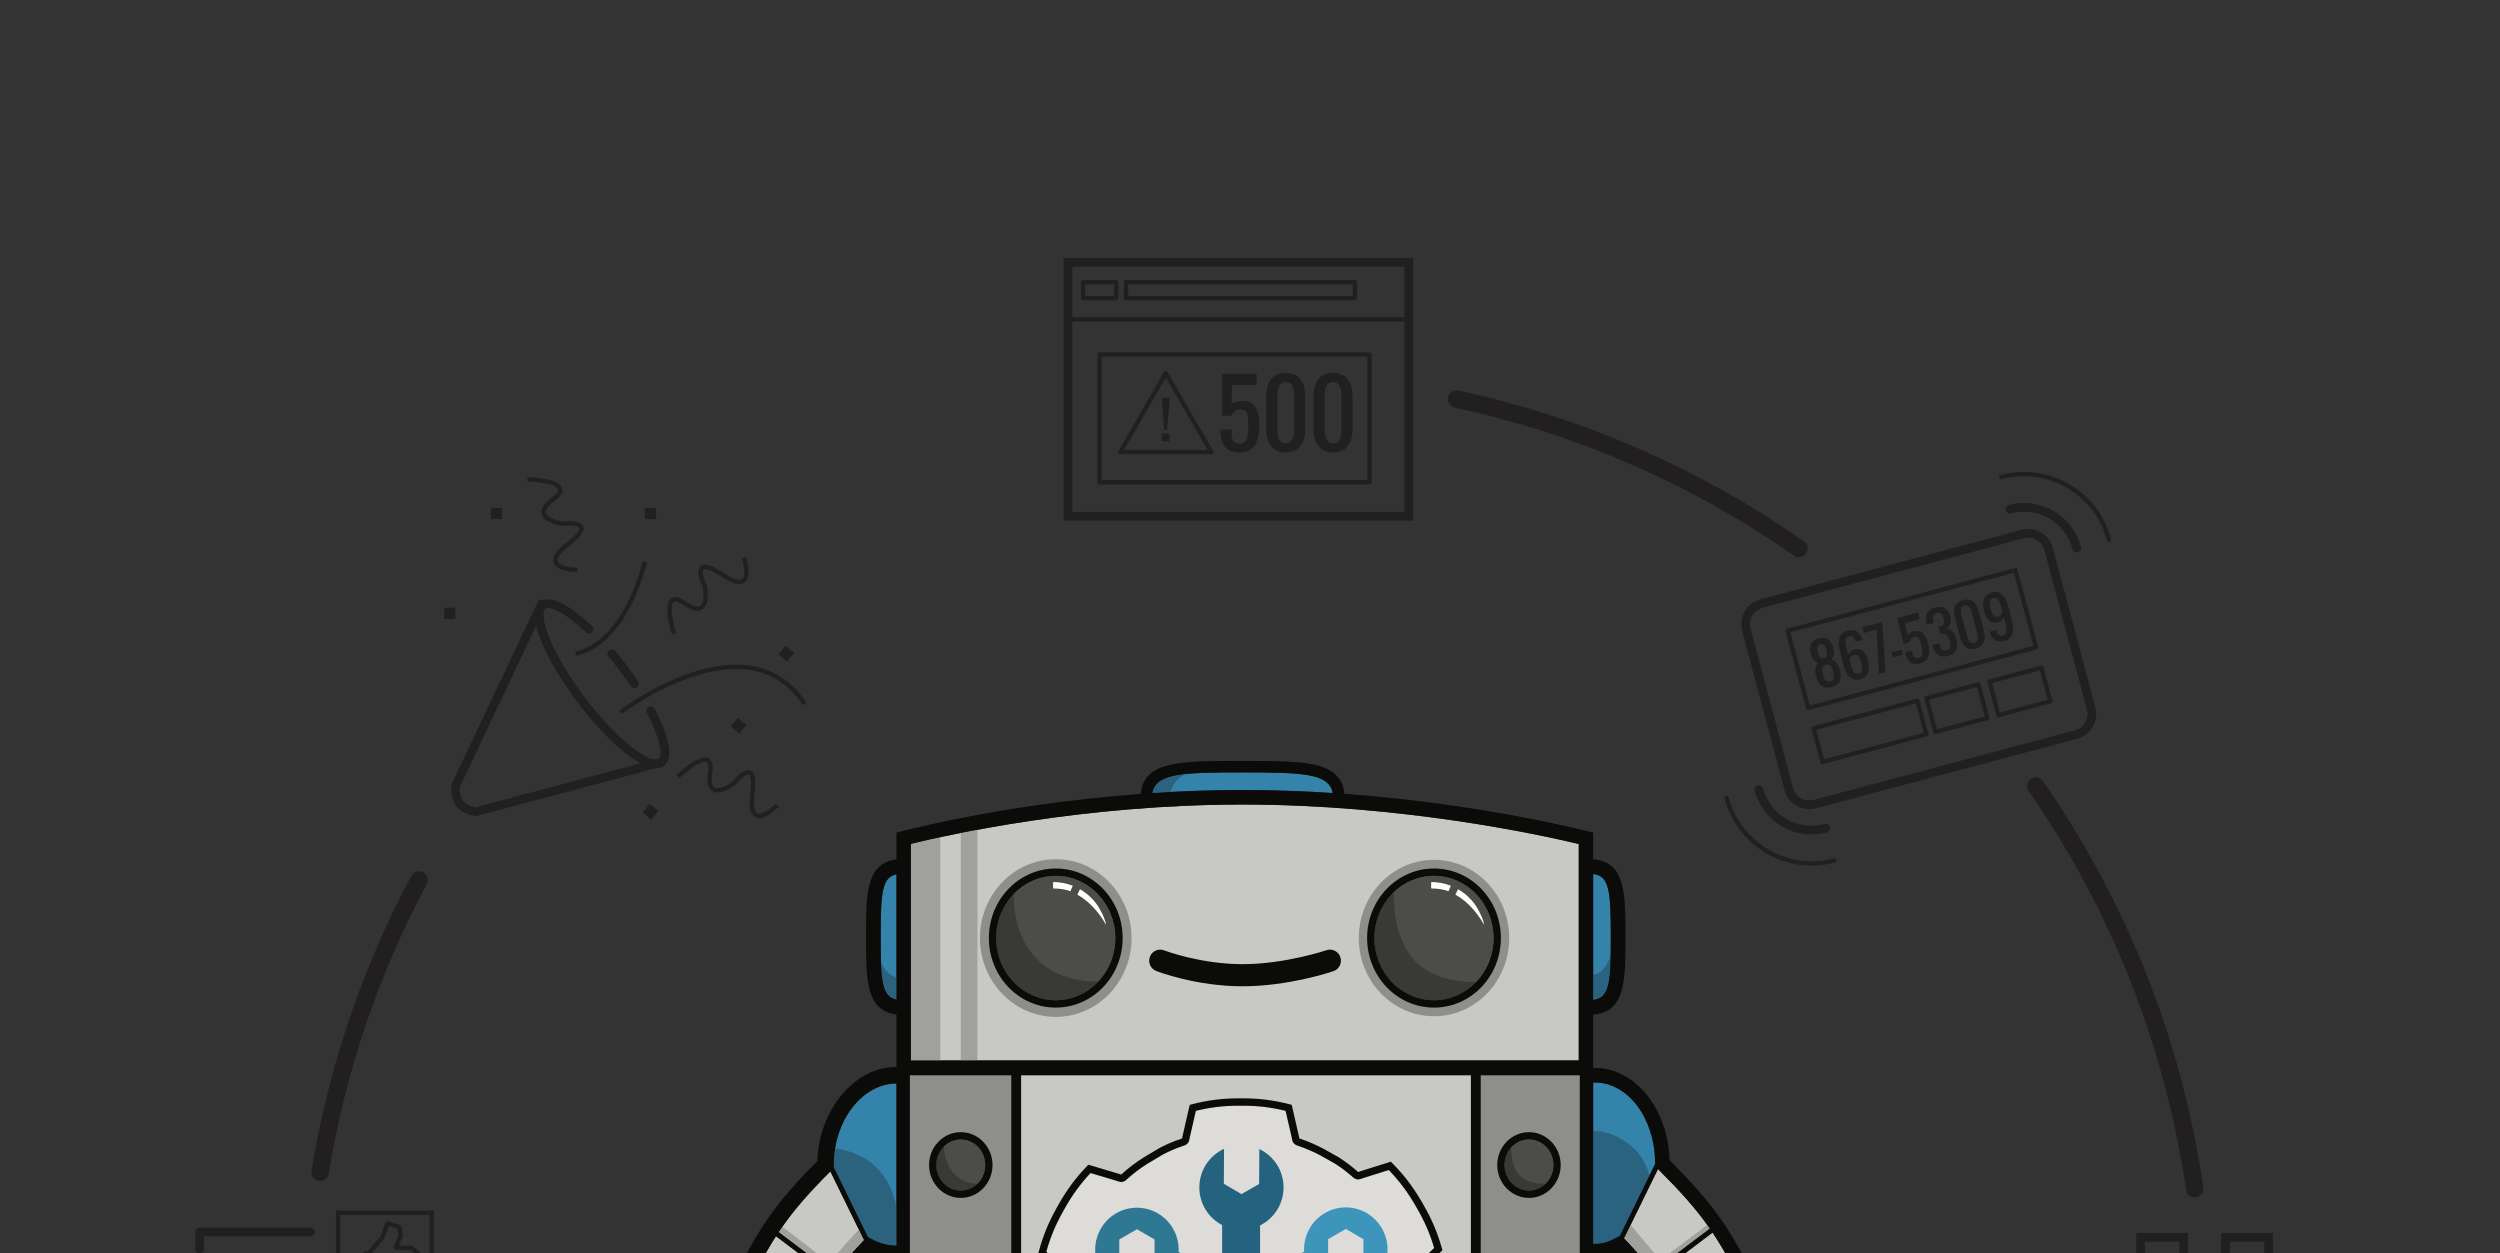 <?xml version="1.0" encoding="UTF-8" standalone="no"?>
<svg width="1145px" height="574px" viewBox="0 0 1145 574" version="1.1" xmlns="http://www.w3.org/2000/svg" xmlns:xlink="http://www.w3.org/1999/xlink">
    <rect x="0" y="0" width="1145" height="574" fill="#333333" stroke="none"/>
    <!-- Generator: Sketch 39.1 (31720) - http://www.bohemiancoding.com/sketch -->
    <title>monitoringup</title>
    <desc>Created with Sketch.</desc>
    <defs>
        <polygon id="path-1" points="0 969.65 971.832 969.65 971.832 0 0 0"></polygon>
    </defs>
    <g id="Page-1" stroke="none" stroke-width="1" fill="none" fill-rule="evenodd">
        <g id="monitoringup">
            <g id="Group" transform="translate(85.643, 117.172)">
                <g id="Page-1">
                    <path d="M846.769,242.874 C884.154,296.734 909.668,359.455 919.523,427.251" id="Stroke-7" stroke="#221F20" stroke-width="8" stroke-linecap="round"></path>
                    <path d="M581.481,65.61 C638.778,77.939 691.876,101.57 738.327,134.054" id="Stroke-9" stroke="#221F20" stroke-width="8" stroke-linecap="round"></path>
                    <path d="M60.977,419.697 C68.768,372.023 84.319,326.957 106.291,285.84" id="Stroke-11" stroke="#221F20" stroke-width="8" stroke-linecap="round"></path>
                    <path d="M865.204,219.238 L745.518,251.101 C740.329,252.483 735.006,249.397 733.625,244.21 L714.186,171.193 C712.804,166.006 715.89,160.683 721.077,159.301 L840.764,127.438 C845.951,126.056 851.276,129.142 852.656,134.329 L872.095,207.345 C873.476,212.533 870.39,217.856 865.204,219.238 L865.204,219.238 Z" id="Stroke-15" stroke="#221F20" stroke-width="4"></path>
                    <polygon id="Stroke-17" stroke="#221F20" stroke-width="2" stroke-linejoin="round" points="846.845 179.339 742.53 207.111 733.11 171.729 837.425 143.957"></polygon>
                    <polygon id="Stroke-19" stroke="#221F20" stroke-width="2" stroke-linejoin="round" points="796.643 219.136 749.101 231.794 745 216.387 792.542 203.729"></polygon>
                    <polygon id="Stroke-21" stroke="#221F20" stroke-width="2" stroke-linejoin="round" points="824.568 211.702 800.797 218.03 796.696 202.623 820.467 196.295"></polygon>
                    <polygon id="Stroke-23" stroke="#221F20" stroke-width="2" stroke-linejoin="round" points="853.416 204.022 829.645 210.35 825.544 194.943 849.315 188.615"></polygon>
                    <path d="M751.497,194.969 C751.826,195.031 752.195,195.013 752.601,194.903 C753.006,194.795 753.335,194.628 753.587,194.404 C753.841,194.182 754.02,193.939 754.123,193.676 C754.227,193.413 754.278,193.089 754.275,192.703 C754.273,192.319 754.239,191.955 754.174,191.616 C754.11,191.276 754.017,190.874 753.891,190.401 C753.752,189.881 753.596,189.426 753.422,189.034 C753.248,188.641 753.032,188.279 752.77,187.949 C752.508,187.62 752.191,187.395 751.821,187.276 C751.45,187.159 751.033,187.16 750.572,187.284 C750.109,187.407 749.743,187.614 749.477,187.899 C749.211,188.189 749.045,188.542 748.977,188.953 C748.908,189.368 748.896,189.788 748.941,190.213 C748.985,190.641 749.078,191.117 749.219,191.644 C749.342,192.117 749.465,192.517 749.584,192.846 C749.701,193.175 749.854,193.508 750.045,193.843 C750.234,194.181 750.441,194.434 750.665,194.61 C750.889,194.783 751.168,194.906 751.497,194.969 M749.778,184.303 C750.183,184.195 750.498,184.011 750.721,183.753 C750.943,183.493 751.072,183.169 751.107,182.782 C751.143,182.393 751.135,182.016 751.085,181.645 C751.033,181.278 750.944,180.851 750.815,180.364 C750.263,178.287 749.336,177.421 748.039,177.766 C746.725,178.116 746.342,179.331 746.894,181.408 C747.024,181.894 747.162,182.312 747.309,182.658 C747.453,183.008 747.636,183.339 747.86,183.654 C748.082,183.969 748.354,184.183 748.674,184.298 C748.997,184.411 749.363,184.414 749.778,184.303 M753.281,197.459 C751.365,197.969 749.829,197.785 748.671,196.905 C747.51,196.029 746.656,194.552 746.102,192.475 C745.741,191.117 745.638,189.982 745.791,189.059 C745.945,188.135 746.366,187.299 747.054,186.552 C746.214,186.211 745.528,185.699 744.99,185.015 C744.451,184.334 744.028,183.414 743.718,182.253 C743.241,180.453 743.299,178.942 743.894,177.723 C744.492,176.505 745.645,175.665 747.358,175.21 C749.061,174.757 750.474,174.914 751.593,175.679 C752.715,176.446 753.514,177.726 753.991,179.519 C754.302,180.687 754.395,181.697 754.27,182.552 C754.147,183.408 753.806,184.192 753.248,184.902 C754.209,185.219 754.988,185.743 755.58,186.471 C756.175,187.199 756.651,188.233 757.006,189.572 C757.559,191.649 757.555,193.355 756.99,194.69 C756.422,196.028 755.188,196.951 753.281,197.459" id="Fill-25" fill="#221F20"></path>
                    <path d="M764.404,191.409 C764.778,191.543 765.189,191.552 765.635,191.433 C766.08,191.315 766.432,191.103 766.691,190.8 C766.949,190.496 767.11,190.128 767.171,189.694 C767.236,189.257 767.245,188.817 767.203,188.364 C767.159,187.907 767.069,187.427 766.934,186.916 C766.853,186.607 766.791,186.376 766.748,186.216 C766.706,186.057 766.64,185.834 766.55,185.547 C766.458,185.255 766.384,185.036 766.323,184.883 C766.258,184.73 766.177,184.538 766.077,184.303 C765.974,184.071 765.878,183.893 765.785,183.775 C765.694,183.655 765.58,183.517 765.446,183.357 C765.311,183.197 765.176,183.083 765.036,183.015 C764.896,182.947 764.74,182.886 764.569,182.827 C764.396,182.769 764.207,182.746 764.003,182.758 C763.796,182.767 763.581,182.805 763.356,182.865 C762.348,183.134 761.707,183.859 761.43,185.044 L762.261,188.16 C762.399,188.679 762.563,189.145 762.75,189.555 C762.938,189.966 763.165,190.343 763.435,190.69 C763.705,191.034 764.028,191.276 764.404,191.409 M766.315,193.989 C765.569,194.187 764.857,194.24 764.182,194.151 C763.506,194.063 762.902,193.852 762.366,193.527 C761.833,193.201 761.34,192.77 760.888,192.232 C760.438,191.698 760.052,191.092 759.734,190.415 C759.414,189.742 759.149,189.007 758.939,188.211 L757.073,181.201 C756.834,180.309 756.667,179.47 756.571,178.681 C756.475,177.894 756.463,177.121 756.538,176.358 C756.613,175.595 756.789,174.917 757.065,174.32 C757.34,173.726 757.759,173.202 758.321,172.748 C758.882,172.295 759.573,171.96 760.393,171.741 C762.144,171.274 763.623,171.413 764.829,172.155 C766.035,172.9 766.877,174.167 767.354,175.96 L764.239,176.791 C763.961,175.752 763.587,175.019 763.111,174.588 C762.635,174.158 761.956,174.061 761.073,174.296 C759.514,174.712 759.151,176.477 759.98,179.593 L760.809,182.709 C761.133,181.512 762.034,180.714 763.51,180.321 C764.387,180.087 765.174,180.04 765.877,180.178 C766.58,180.32 767.18,180.633 767.679,181.12 C768.177,181.608 768.601,182.194 768.948,182.874 C769.293,183.556 769.593,184.366 769.843,185.306 C770.115,186.329 770.262,187.292 770.286,188.194 C770.308,189.097 770.197,189.941 769.955,190.726 C769.712,191.511 769.284,192.187 768.671,192.755 C768.059,193.322 767.272,193.734 766.315,193.989" id="Fill-27" fill="#221F20"></path>
                    <polygon id="Fill-29" fill="#221F20" points="774.934 191.459 773.809 171.181 768.053 172.712 767.362 170.118 776.09 167.795 776.488 169.293 777.926 190.662"></polygon>
                    <polygon id="Fill-31" fill="#221F20" points="781.222 183.946 780.6 181.61 785.273 180.367 785.896 182.703"></polygon>
                    <path d="M793.917,186.64 C791.978,187.157 790.449,186.979 789.331,186.109 C788.212,185.236 787.373,183.742 786.809,181.625 L789.924,180.794 L790.053,181.281 C790.164,181.695 790.274,182.053 790.383,182.348 C790.491,182.644 790.633,182.94 790.801,183.24 C790.973,183.536 791.16,183.766 791.362,183.925 C791.565,184.083 791.814,184.194 792.109,184.254 C792.403,184.316 792.729,184.298 793.086,184.201 C793.369,184.128 793.616,184.024 793.831,183.894 C794.043,183.761 794.22,183.625 794.36,183.478 C794.499,183.332 794.607,183.144 794.687,182.915 C794.762,182.686 794.822,182.479 794.864,182.29 C794.903,182.101 794.914,181.85 794.893,181.545 C794.873,181.237 794.851,180.98 794.824,180.775 C794.8,180.567 794.749,180.284 794.669,179.916 C794.588,179.551 794.523,179.27 794.469,179.07 C794.417,178.872 794.337,178.575 794.232,178.177 C794.184,178 794.149,177.863 794.125,177.774 C794.032,177.426 793.948,177.129 793.873,176.882 C793.8,176.638 793.706,176.375 793.592,176.099 C793.481,175.818 793.366,175.589 793.248,175.412 C793.13,175.235 792.99,175.065 792.825,174.902 C792.66,174.735 792.48,174.621 792.289,174.547 C792.097,174.48 791.87,174.441 791.612,174.436 C791.356,174.429 791.077,174.466 790.775,174.547 C790.224,174.694 789.793,174.999 789.482,175.465 C789.171,175.93 788.988,176.429 788.931,176.968 L786.276,177.674 L783.147,165.917 L792.787,163.35 L793.616,166.465 L786.8,168.281 L788.012,173.615 C788.75,172.864 789.72,172.326 790.921,172.007 C791.627,171.819 792.277,171.76 792.875,171.832 C793.472,171.903 793.995,172.077 794.442,172.361 C794.89,172.64 795.3,173.028 795.668,173.519 C796.04,174.013 796.352,174.553 796.611,175.143 C796.867,175.737 797.097,176.409 797.297,177.165 C797.548,178.097 797.723,178.955 797.827,179.736 C797.929,180.513 797.949,181.288 797.883,182.053 C797.816,182.815 797.644,183.488 797.363,184.066 C797.082,184.647 796.653,185.161 796.075,185.613 C795.496,186.069 794.776,186.41 793.917,186.64" id="Fill-33" fill="#221F20"></path>
                    <path d="M806.587,183.268 C804.817,183.738 803.333,183.6 802.137,182.855 C800.938,182.11 800.102,180.84 799.624,179.048 L799.416,178.269 L802.531,177.438 C802.661,177.923 802.787,178.336 802.907,178.676 C803.026,179.012 803.18,179.349 803.368,179.679 C803.559,180.012 803.761,180.263 803.981,180.434 C804.2,180.607 804.476,180.723 804.803,180.784 C805.132,180.843 805.499,180.82 805.906,180.712 C806.31,180.604 806.643,180.442 806.897,180.227 C807.152,180.009 807.331,179.774 807.439,179.515 C807.541,179.257 807.595,178.939 807.592,178.556 C807.591,178.173 807.559,177.806 807.494,177.453 C807.431,177.101 807.335,176.68 807.206,176.195 C806.873,174.946 806.376,174.049 805.712,173.503 C805.051,172.956 804.164,172.834 803.054,173.129 L802.224,170.013 C803.36,169.712 804.101,169.266 804.446,168.673 C804.793,168.08 804.814,167.212 804.511,166.069 C804.234,165.039 803.857,164.308 803.377,163.876 C802.898,163.442 802.219,163.341 801.345,163.575 C800.938,163.683 800.608,163.844 800.351,164.062 C800.096,164.277 799.916,164.514 799.811,164.771 C799.705,165.03 799.654,165.349 799.657,165.732 C799.659,166.116 799.69,166.481 799.753,166.834 C799.82,167.187 799.914,167.606 800.043,168.091 L796.929,168.921 L796.72,168.143 C796.246,166.359 796.343,164.84 797.014,163.593 C797.687,162.345 798.902,161.488 800.663,161.019 C802.431,160.548 803.915,160.688 805.113,161.431 C806.31,162.177 807.149,163.446 807.624,165.239 C807.954,166.472 807.946,167.559 807.606,168.496 C807.265,169.435 806.648,170.184 805.754,170.744 C806.858,170.815 807.802,171.244 808.58,172.036 C809.361,172.827 809.941,173.937 810.322,175.365 C810.866,177.408 810.851,179.114 810.272,180.473 C809.697,181.835 808.468,182.766 806.587,183.268" id="Fill-35" fill="#221F20"></path>
                    <path d="M818.623,177.326 C820.181,176.912 820.615,175.405 819.923,172.809 L817.435,163.461 C817.319,163.024 817.196,162.637 817.074,162.299 C816.948,161.963 816.791,161.634 816.594,161.305 C816.397,160.981 816.186,160.724 815.959,160.53 C815.729,160.341 815.453,160.21 815.13,160.141 C814.806,160.071 814.451,160.086 814.062,160.189 C813.673,160.293 813.355,160.456 813.11,160.679 C812.864,160.899 812.691,161.15 812.586,161.43 C812.482,161.709 812.425,162.038 812.419,162.418 C812.412,162.799 812.436,163.165 812.496,163.518 C812.558,163.873 812.645,164.268 812.762,164.705 L815.25,174.052 C815.387,174.563 815.544,175.025 815.729,175.437 C815.912,175.848 816.139,176.227 816.408,176.574 C816.678,176.918 817.002,177.161 817.379,177.299 C817.755,177.439 818.169,177.446 818.623,177.326 M819.304,179.882 C818.12,180.197 817.037,180.184 816.056,179.846 C815.074,179.508 814.262,178.913 813.615,178.066 C812.967,177.218 812.475,176.156 812.136,174.881 L809.646,165.535 C809.113,163.532 809.147,161.836 809.749,160.444 C810.352,159.052 811.563,158.117 813.38,157.633 C815.19,157.151 816.704,157.366 817.923,158.276 C819.145,159.185 820.019,160.637 820.552,162.631 L823.039,171.979 C823.559,173.935 823.511,175.623 822.893,177.041 C822.278,178.461 821.081,179.409 819.304,179.882" id="Fill-37" fill="#221F20"></path>
                    <path d="M829.535,165.246 C830.523,164.983 831.164,164.253 831.457,163.064 L830.627,159.948 C830.489,159.43 830.328,158.965 830.137,158.553 C829.952,158.145 829.721,157.766 829.452,157.422 C829.182,157.077 828.859,156.837 828.484,156.7 C828.111,156.568 827.699,156.559 827.256,156.676 C826.807,156.796 826.455,157.006 826.197,157.308 C825.939,157.613 825.779,157.983 825.716,158.415 C825.653,158.849 825.644,159.293 825.686,159.747 C825.728,160.2 825.818,160.684 825.955,161.193 C826.035,161.502 826.098,161.734 826.14,161.893 C826.183,162.053 826.249,162.276 826.338,162.564 C826.428,162.854 826.503,163.075 826.566,163.226 C826.629,163.379 826.71,163.573 826.813,163.806 C826.913,164.04 827.011,164.216 827.104,164.334 C827.197,164.453 827.308,164.593 827.443,164.753 C827.577,164.913 827.714,165.025 827.855,165.094 C827.991,165.16 828.147,165.223 828.319,165.281 C828.491,165.341 828.681,165.363 828.886,165.351 C829.091,165.341 829.308,165.306 829.535,165.246 M832.498,176.369 C830.744,176.836 829.265,176.698 828.059,175.953 C826.853,175.211 826.011,173.941 825.535,172.149 L828.651,171.32 C828.927,172.359 829.302,173.092 829.777,173.522 C830.251,173.953 830.932,174.049 831.816,173.813 C833.375,173.4 833.738,171.632 832.909,168.517 L832.079,165.401 C831.738,166.605 830.837,167.401 829.379,167.79 C828.502,168.023 827.714,168.071 827.011,167.931 C826.309,167.791 825.709,167.477 825.209,166.991 C824.709,166.5 824.287,165.916 823.941,165.235 C823.595,164.554 823.297,163.744 823.045,162.801 C822.773,161.779 822.626,160.818 822.603,159.914 C822.581,159.013 822.691,158.17 822.932,157.382 C823.177,156.598 823.604,155.922 824.216,155.353 C824.832,154.789 825.616,154.377 826.572,154.12 C827.319,153.922 828.032,153.866 828.706,153.957 C829.382,154.047 829.987,154.254 830.522,154.581 C831.056,154.909 831.549,155.341 831.999,155.877 C832.451,156.412 832.836,157.018 833.155,157.694 C833.472,158.368 833.74,159.104 833.951,159.9 L835.818,166.91 C836.055,167.802 836.22,168.641 836.318,169.428 C836.416,170.213 836.425,170.99 836.349,171.753 C836.274,172.515 836.099,173.193 835.822,173.789 C835.548,174.385 835.129,174.908 834.567,175.361 C834.005,175.815 833.316,176.151 832.498,176.369" id="Fill-39" fill="#221F20"></path>
                    <path d="M880.219,129.864 C874.496,108.367 852.429,95.579 830.933,101.302" id="Stroke-41" stroke="#221F20" stroke-width="2" stroke-linecap="round"></path>
                    <path d="M865.484,133.786 C861.928,120.428 848.215,112.481 834.857,116.037" id="Stroke-43" stroke="#221F20" stroke-width="4" stroke-linecap="round"></path>
                    <path d="M705.176,248.349 C710.899,269.845 732.966,282.633 754.462,276.91" id="Stroke-45" stroke="#221F20" stroke-width="2" stroke-linecap="round"></path>
                    <path d="M719.911,244.426 C723.466,257.784 737.179,265.731 750.538,262.175" id="Stroke-47" stroke="#221F20" stroke-width="4" stroke-linecap="round"></path>
                    <path d="M162.455,159.397 L123.129,242.491 C123.129,242.491 120.965,253.013 132.269,254.591 L217.237,231.957" id="Stroke-49" stroke="#221F20" stroke-width="4" stroke-linecap="round" stroke-linejoin="round"></path>
                    <path d="M212.371,208.351 C218.545,220.04 220.738,229.314 217.237,231.957 C211.916,235.974 195.451,223.138 180.464,203.286 C165.476,183.434 157.64,164.084 162.962,160.067 C166.437,157.444 174.663,162.006 184.126,171.016" id="Stroke-51" stroke="#221F20" stroke-width="4" stroke-linecap="round" stroke-linejoin="round"></path>
                    <g id="Group-56" transform="translate(193.713, 181.285)">
                        <path d="M0.801,0.884 C2.548,2.97 4.296,5.165 6.023,7.452 C7.867,9.895 9.602,12.33 11.218,14.731" id="Fill-53" fill="#FEFEFE"></path>
                        <path d="M0.801,0.884 C2.548,2.97 4.296,5.165 6.023,7.452 C7.867,9.895 9.602,12.33 11.218,14.731" id="Stroke-55" stroke="#221F20" stroke-width="4" stroke-linecap="round" stroke-linejoin="round"></path>
                    </g>
                    <path d="M198.496,209.1 C198.496,209.1 256.542,164.843 282.839,205.251" id="Stroke-57" stroke="#221F20" stroke-width="2"></path>
                    <path d="M177.971,182.161 C177.971,182.161 199.137,180.238 209.72,140.15" id="Stroke-59" stroke="#221F20" stroke-width="2"></path>
                    <path d="M223.074,173.182 C223.074,173.182 216.001,150.788 228.044,159.162 C240.087,167.539 237.221,151.516 237.221,151.516 C237.221,151.516 229.191,135.495 245.25,146.054 C261.309,156.614 254.999,138.226 254.999,138.226" id="Stroke-61" stroke="#221F20" stroke-width="2"></path>
                    <path d="M224.815,238.531 C224.815,238.531 241.765,222.278 239.585,236.784 C237.406,251.29 250.503,241.629 250.503,241.629 C250.503,241.629 261.318,227.339 258.955,246.413 C256.591,265.485 270.289,251.691 270.289,251.691" id="Stroke-63" stroke="#221F20" stroke-width="2"></path>
                    <path d="M155.95,102.361 C155.95,102.361 179.429,102.855 167.63,111.571 C155.83,120.286 171.925,122.718 171.925,122.718 C171.925,122.718 189.676,120.259 174.518,132.074 C159.361,143.891 178.801,143.823 178.801,143.823" id="Stroke-65" stroke="#221F20" stroke-width="2"></path>
                    <mask id="mask-2" fill="white">
                        <use xlink:href="#path-1"></use>
                    </mask>
                    <g id="Clip-68"></g>
                    <polygon id="Fill-67" fill="#221F20" mask="url(#mask-2)" points="209.72 120.588 214.851 120.588 214.851 115.457 209.72 115.457"></polygon>
                    <polygon id="Fill-69" fill="#221F20" mask="url(#mask-2)" points="139.167 120.588 144.298 120.588 144.298 115.457 139.167 115.457"></polygon>
                    <polygon id="Fill-70" fill="#221F20" mask="url(#mask-2)" points="117.833 166.286 122.964 166.286 122.964 161.155 117.833 161.155"></polygon>
                    <polygon id="Fill-71" fill="#221F20" mask="url(#mask-2)" points="274.826 185.775 270.887 182.486 274.176 178.547 278.114 181.836"></polygon>
                    <polygon id="Fill-72" fill="#221F20" mask="url(#mask-2)" points="252.932 218.806 248.994 215.518 252.282 211.579 256.221 214.868"></polygon>
                    <polygon id="Fill-73" fill="#221F20" mask="url(#mask-2)" points="212.611 258.205 208.672 254.917 211.961 250.978 215.899 254.266"></polygon>
                    <polyline id="Stroke-81" stroke="#221F20" stroke-width="4" stroke-linecap="round" stroke-linejoin="round" mask="url(#mask-2)" points="56.568 447.065 5.794 447.065 5.794 454.816"></polyline>
                    <polygon id="Stroke-84" stroke="#221F20" stroke-width="2" stroke-linecap="square" mask="url(#mask-2)" points="69.203 481.165 112.116 481.165 112.116 438.253 69.203 438.253"></polygon>
                    <polyline id="Stroke-85" stroke="#221F20" stroke-width="2" stroke-linecap="round" stroke-linejoin="round" mask="url(#mask-2)" points="81.56 456.928 83.221 456.928 89.591 449.451 91.806 443.081 97.253 444.835 97.898 448.806 95.62 454.251 102.975 454.435 106.299 457.389 104.839 462.281 105.56 463.666 104.175 466.62 104.453 469.842 102.975 470.775 103.53 474.098 101.222 475.943 91.991 476.958 83.314 473.728 81.56 473.728"></polyline>
                    <polygon id="Stroke-89" stroke="#221F20" stroke-width="4" mask="url(#mask-2)" points="403.457 119.271 559.618 119.271 559.618 3.003 403.457 3.003"></polygon>
                    <polygon id="Stroke-90" stroke="#221F20" stroke-width="2" stroke-linecap="round" stroke-linejoin="round" mask="url(#mask-2)" points="410.366 19.403 425.567 19.403 425.567 12.049 410.366 12.049"></polygon>
                    <polygon id="Stroke-91" stroke="#221F20" stroke-width="2" stroke-linecap="round" stroke-linejoin="round" mask="url(#mask-2)" points="430.058 19.403 534.912 19.403 534.912 12.049 430.058 12.049"></polygon>
                    <path d="M403.456,29.087 L559.617,29.087" id="Stroke-92" stroke="#221F20" stroke-width="2" mask="url(#mask-2)"></path>
                    <polygon id="Stroke-93" stroke="#221F20" stroke-width="2" stroke-linecap="round" stroke-linejoin="round" mask="url(#mask-2)" points="448.304 53.776 458.721 71.819 469.138 89.861 448.304 89.861 427.472 89.861 437.888 71.819"></polygon>
                    <path d="M446.405,84.875 L449.984,84.875 L449.984,81.364 L446.405,81.364 L446.405,84.875 Z M447.557,79.757 L446.405,64.937 L450.205,64.937 L448.841,79.757 L447.557,79.757 Z" id="Fill-94" fill="#221F20" mask="url(#mask-2)"></path>
                    <polygon id="Stroke-95" stroke="#221F20" stroke-width="2" stroke-linecap="round" stroke-linejoin="round" mask="url(#mask-2)" points="417.967 103.713 541.652 103.713 541.652 45.21 417.967 45.21"></polygon>
                    <path d="M482.124,90.073 C478.95,90.073 476.685,89.181 475.331,87.394 C473.976,85.608 473.299,82.98 473.299,79.513 L478.399,79.513 L478.399,80.311 C478.399,80.988 478.421,81.576 478.469,82.072 C478.514,82.574 478.607,83.084 478.749,83.608 C478.885,84.134 479.079,84.559 479.324,84.885 C479.57,85.209 479.906,85.478 480.331,85.689 C480.756,85.903 481.261,86.008 481.845,86.008 C482.311,86.008 482.732,85.954 483.109,85.84 C483.491,85.727 483.814,85.587 484.088,85.419 C484.357,85.255 484.602,85.012 484.814,84.694 C485.027,84.375 485.204,84.08 485.341,83.808 C485.482,83.536 485.598,83.159 485.691,82.682 C485.784,82.203 485.851,81.803 485.898,81.474 C485.944,81.151 485.982,80.693 486.009,80.102 C486.036,79.512 486.05,79.054 486.05,78.726 L486.05,77.262 L486.05,76.604 C486.05,76.034 486.042,75.547 486.029,75.139 C486.017,74.736 485.978,74.298 485.92,73.825 C485.859,73.355 485.776,72.958 485.671,72.64 C485.565,72.322 485.419,72.003 485.233,71.684 C485.047,71.365 484.821,71.113 484.555,70.927 C484.29,70.741 483.959,70.592 483.57,70.478 C483.175,70.367 482.735,70.31 482.244,70.31 C481.34,70.31 480.557,70.601 479.893,71.187 C479.229,71.771 478.744,72.461 478.439,73.257 L474.095,73.257 L474.095,54.012 L489.874,54.012 L489.874,59.113 L478.717,59.113 L478.399,67.76 C479.833,66.91 481.533,66.485 483.498,66.485 C484.655,66.485 485.673,66.661 486.559,67.01 C487.439,67.365 488.167,67.845 488.739,68.457 C489.31,69.068 489.777,69.825 490.145,70.727 C490.508,71.631 490.766,72.588 490.919,73.597 C491.071,74.606 491.149,75.729 491.149,76.963 C491.149,78.491 491.07,79.872 490.91,81.108 C490.751,82.342 490.466,83.532 490.053,84.674 C489.642,85.816 489.104,86.772 488.44,87.542 C487.775,88.313 486.909,88.925 485.841,89.386 C484.77,89.843 483.533,90.073 482.124,90.073" id="Fill-96" fill="#221F20" mask="url(#mask-2)"></path>
                    <path d="M503.223,85.889 C505.772,85.889 507.047,83.764 507.047,79.513 L507.047,64.213 C507.047,63.496 507.022,62.855 506.968,62.292 C506.915,61.727 506.804,61.154 506.64,60.579 C506.472,59.998 506.253,59.517 505.981,59.133 C505.708,58.747 505.341,58.436 504.876,58.196 C504.412,57.957 503.861,57.838 503.223,57.838 C502.584,57.838 502.033,57.957 501.569,58.196 C501.104,58.436 500.734,58.747 500.464,59.133 C500.189,59.517 499.97,59.998 499.805,60.579 C499.638,61.154 499.53,61.727 499.477,62.292 C499.423,62.855 499.398,63.496 499.398,64.213 L499.398,79.513 C499.398,80.351 499.453,81.121 499.566,81.824 C499.679,82.528 499.871,83.2 500.146,83.836 C500.416,84.474 500.812,84.977 501.331,85.339 C501.849,85.707 502.479,85.889 503.223,85.889 M503.223,90.073 C501.284,90.073 499.632,89.615 498.273,88.699 C496.91,87.781 495.907,86.544 495.262,84.982 C494.618,83.423 494.297,81.599 494.297,79.513 L494.297,64.213 C494.297,60.932 495.042,58.353 496.528,56.473 C498.016,54.595 500.248,53.653 503.223,53.653 C506.184,53.653 508.411,54.596 509.908,56.482 C511.399,58.368 512.148,60.945 512.148,64.213 L512.148,79.513 C512.148,82.715 511.387,85.276 509.867,87.195 C508.345,89.115 506.131,90.073 503.223,90.073" id="Fill-97" fill="#221F20" mask="url(#mask-2)"></path>
                    <path d="M524.899,85.889 C527.449,85.889 528.723,83.764 528.723,79.513 L528.723,64.213 C528.723,63.496 528.698,62.855 528.644,62.292 C528.591,61.727 528.48,61.154 528.316,60.579 C528.148,59.998 527.929,59.517 527.657,59.133 C527.384,58.747 527.018,58.436 526.552,58.196 C526.088,57.957 525.537,57.838 524.899,57.838 C524.261,57.838 523.709,57.957 523.245,58.196 C522.78,58.436 522.411,58.747 522.14,59.133 C521.865,59.517 521.646,59.998 521.481,60.579 C521.314,61.154 521.206,61.727 521.154,62.292 C521.1,62.855 521.074,63.496 521.074,64.213 L521.074,79.513 C521.074,80.351 521.13,81.121 521.242,81.824 C521.355,82.528 521.547,83.2 521.822,83.836 C522.092,84.474 522.489,84.977 523.007,85.339 C523.525,85.707 524.155,85.889 524.899,85.889 M524.899,90.073 C522.96,90.073 521.308,89.615 519.949,88.699 C518.586,87.781 517.583,86.544 516.938,84.982 C516.294,83.423 515.973,81.599 515.973,79.513 L515.973,64.213 C515.973,60.932 516.718,58.353 518.204,56.473 C519.693,54.595 521.924,53.653 524.899,53.653 C527.86,53.653 530.087,54.596 531.584,56.482 C533.075,58.368 533.825,60.945 533.825,64.213 L533.825,79.513 C533.825,82.715 533.063,85.276 531.544,87.195 C530.021,89.115 527.807,90.073 524.899,90.073" id="Fill-98" fill="#221F20" mask="url(#mask-2)"></path>
                    <polygon id="Stroke-99" stroke="#221F20" stroke-width="4" mask="url(#mask-2)" points="968.828 484.73 968.828 464.98 953.384 464.98 953.384 449.535 933.634 449.535 933.634 464.98 914.491 464.98 914.491 449.535 894.742 449.535 894.742 464.98 879.297 464.98 879.297 484.73 894.742 484.73 894.742 503.873 879.297 503.873 879.297 523.622 894.742 523.622 894.742 539.067 914.491 539.067 914.491 523.622 933.634 523.622 933.634 539.067 953.384 539.067 953.384 523.622 968.828 523.622 968.828 503.873 953.384 503.873 953.384 484.73"></polygon>
                </g>
            </g>
            <g id="Cog4.0" transform="translate(289.118, 348.252)">
                <path d="M279.964,20.221 C352.943,20.221 416.254,34.058 433.951,38.302 L433.951,137.434 L128.068,137.434 L128.068,38.27 C145.419,34.003 207.133,20.221 279.964,20.221" id="Fill-1-Copy" fill="#C8C9C4"></path>
                <polygon id="Fill-3" fill="#C8C8C4" points="178.531 144.19 384.569 144.19 384.569 363.996 178.531 363.996"></polygon>
                <path d="M194.418,45.271 C175.243,45.271 159.697,61.435 159.697,81.373 C159.697,101.312 175.243,117.473 194.418,117.473 C213.595,117.473 229.139,101.312 229.139,81.373 C229.139,61.435 213.595,45.271 194.418,45.271" id="Fill-4" fill="#8E8F8B"></path>
                <path d="M367.655,45.554 C348.631,45.554 333.207,61.59 333.207,81.373 C333.207,101.154 348.631,117.19 367.655,117.19 C386.68,117.19 402.103,101.154 402.103,81.373 C402.103,61.59 386.68,45.554 367.655,45.554" id="Fill-5" fill="#8E8F8B"></path>
                <path d="M79.591,263.972 L79.546,264.083 L48.797,251.734 L48.809,251.709 C55.285,237.241 60.481,226.918 66.28,217.923 L92.082,237.405 C87.265,244.84 84.042,252.471 79.591,263.972" id="Fill-7" fill="#C8C8C4"></path>
                <path d="M93.331,235.533 L67.514,216.039 C73.802,206.626 80.931,198.494 91.183,188.235 L106.597,219.687 L106.123,220.187 C100.614,225.987 96.598,230.784 93.331,235.533" id="Fill-8" fill="#C8C8C4"></path>
                <path d="M93.331,235.533 L67.514,216.039 C67.905,215.456 68.765,214.207 69.161,213.632 C75.701,218.396 89.075,228.976 90.752,230.182 C94.116,225.688 104.236,214.868 104.236,214.868 L106.597,219.687 L106.123,220.187 C100.614,225.987 96.598,230.784 93.331,235.533" id="Fill-10" fill="#A0A19D"></path>
                <path d="M454.688,218.891 L470.239,187.162 C480.357,197.276 487.572,205.191 493.985,214.434 L467.952,234.092 C464.428,229.424 460.298,224.795 455.054,219.276 L454.688,218.891" id="Fill-13" fill="#C8C8C4"></path>
                <path d="M454.688,218.891 L457.705,212.737 L471.164,228.775 C478.574,223.698 486.629,217.515 492.802,212.755 C493.201,213.31 493.595,213.869 493.985,214.434 L467.952,234.092 C464.428,229.424 460.298,224.795 455.054,219.276 L454.688,218.891" id="Fill-14" fill="#A0A19D"></path>
                <path d="M469.263,235.873 L495.232,216.262 C501.147,225.094 506.483,235.298 512.967,249.776 L483.18,263 L483.162,262.955 C478.568,251.087 474.593,243.282 469.263,235.873" id="Fill-15" fill="#C8C8C4"></path>
                <path d="M448.628,80.857 C448.628,102.423 447.878,108.684 440.553,109.691 L440.553,52.021 C447.878,53.029 448.628,59.291 448.628,80.857" id="Fill-17" fill="#3483AA"></path>
                <path d="M448.557,89.583 C448.254,104.188 446.776,108.835 440.553,109.691 L440.553,98.167 C443.575,97.745 446.09,95.776 448.557,89.583" id="Fill-18" fill="#2A637F"></path>
                <path d="M279.964,5.517 C307.366,5.517 319.648,5.91 321.271,14.953 C308.058,14.091 294.208,13.573 279.964,13.573 C265.667,13.573 251.821,14.095 238.655,14.963 C240.272,5.91 252.551,5.517 279.964,5.517" id="Fill-19" fill="#3483AA"></path>
                <path d="M246.966,14.468 C244.168,14.617 241.398,14.783 238.655,14.963 C239.609,9.628 244.265,7.3 253.538,6.289 C249.198,8.869 247.844,11.682 246.966,14.468" id="Fill-20" fill="#2B637F"></path>
                <path d="M114.234,80.857 C114.234,60.153 114.93,53.557 121.465,52.171 L121.465,109.544 C114.93,108.156 114.234,101.561 114.234,80.857" id="Fill-21" fill="#3483AA"></path>
                <path d="M121.465,99.434 L121.465,109.544 C116.381,108.465 114.832,104.237 114.393,92.672 C116.88,97.088 118.754,98.519 121.465,99.434" id="Fill-22" fill="#2B637F"></path>
                <path d="M110.598,219.454 L108.406,218.291 L92.741,186.323 L92.741,185.099 C92.741,164.976 105.895,147.977 121.465,147.977 L121.465,222.204 C117.738,222.202 114.045,221.286 110.598,219.454" id="Fill-24" fill="#3483AA"></path>
                <path d="M110.598,219.454 L108.406,218.291 L92.741,186.323 L92.741,185.099 C92.741,182.583 92.946,180.118 93.337,177.726 C104.262,179.094 117.929,185.543 121.465,204.869 L121.465,222.204 C117.738,222.202 114.045,221.286 110.598,219.454" id="Fill-25" fill="#2B637F"></path>
                <path d="M441.344,221.401 C441.08,221.401 440.818,221.389 440.553,221.381 L440.553,147.541 C440.818,147.531 441.08,147.515 441.344,147.515 C456.548,147.515 468.917,164.087 468.917,184.458 L468.917,184.847 L452.794,217.747 L451.125,218.633 C447.75,220.429 445.189,221.401 441.344,221.401" id="Fill-26" fill="#3483AA"></path>
                <path d="M441.344,221.401 C441.08,221.401 440.818,221.389 440.553,221.381 L440.553,169.711 C451.123,169.705 463.61,177.78 466.258,190.276 C464.863,193.048 452.794,217.747 452.794,217.747 L451.125,218.633 C447.75,220.429 445.189,221.401 441.344,221.401" id="Fill-27" fill="#2A637F"></path>
                <polygon id="Fill-29" fill="#8E8F8C" points="127.561 144.19 174.131 144.19 174.131 363.996 127.561 363.996"></polygon>
                <polygon id="Fill-30" fill="#8E8F8C" points="388.972 144.19 434.459 144.19 434.459 363.996 388.972 363.996"></polygon>
                <path d="M194.418,52.895 C209.461,52.895 221.7,65.671 221.7,81.373 C221.7,97.074 209.461,109.849 194.418,109.849 C179.375,109.849 167.138,97.074 167.138,81.373 C167.138,65.671 179.375,52.895 194.418,52.895" id="Fill-37-Copy" fill="#4C4C49"></path>
                <path d="M213.827,101.365 C208.878,106.6 202.005,109.849 194.418,109.849 C179.375,109.849 167.138,97.074 167.138,81.373 C167.138,73.522 170.196,66.403 175.137,61.246 C175.137,84.704 188.507,101.365 213.827,101.365" id="Fill-38-Copy" fill="#393A38"></path>
                <path d="M367.655,52.895 C382.698,52.895 394.938,65.671 394.938,81.373 C394.938,97.074 382.698,109.849 367.655,109.849 C352.612,109.849 340.373,97.074 340.373,81.373 C340.373,65.671 352.612,52.895 367.655,52.895" id="Fill-39-Copy" fill="#4C4C49"></path>
                <path d="M386.938,101.5 C381.997,106.655 375.177,109.849 367.655,109.849 C352.612,109.849 340.373,97.074 340.373,81.373 C340.373,73.071 343.793,65.589 349.241,60.38 C349.241,86.205 359.794,101.5 386.938,101.5" id="Fill-40-Copy" fill="#393A38"></path>
                <path d="M150.925,173.652 C144.762,173.652 139.748,178.891 139.748,185.33 C139.748,191.769 144.762,197.01 150.925,197.01 C157.091,197.01 162.105,191.769 162.105,185.33 C162.105,178.891 157.091,173.652 150.925,173.652" id="Fill-41-Copy" fill="#4C4C49"></path>
                <path d="M411.148,173.652 C404.985,173.652 399.968,178.891 399.968,185.33 C399.968,191.769 404.985,197.01 411.148,197.01 C417.313,197.01 422.328,191.769 422.328,185.33 C422.328,178.891 417.313,173.652 411.148,173.652" id="Fill-43-Copy" fill="#4C4C49"></path>
                <path d="M143.235,176.86 C141.088,178.992 139.748,182.001 139.748,185.33 C139.748,191.769 144.762,197.01 150.925,197.01 C153.866,197.01 156.546,195.816 158.544,193.869 C149.833,193.824 143.404,186.935 143.235,176.86" id="Fill-45-Copy" fill="#393A38"></path>
                <path d="M403.031,177.307 C401.133,179.401 399.968,182.226 399.968,185.33 C399.968,191.769 404.985,197.01 411.148,197.01 C414.058,197.01 416.711,195.841 418.704,193.931 C408.067,193.931 403.031,189.32 403.031,177.307" id="Fill-47-Copy" fill="#393A38"></path>
                <path d="M258.865,343.28 C265.476,344.913 271.603,345.646 278.585,345.646 L280.251,345.646 C287.231,345.646 293.358,344.913 299.971,343.28 L302.799,330.949 C302.872,330.331 303.062,329.303 303.55,328.627 C304.164,327.778 305.101,327.471 305.723,327.266 L305.876,327.215 C308.883,326.195 311.866,324.936 314.746,323.47 L322.383,318.917 C325.563,316.896 328.612,314.585 331.403,312.067 L331.519,311.96 C331.973,311.541 332.733,310.841 333.772,310.722 C334.594,310.63 335.576,310.967 336.147,311.209 L348.199,314.804 C352.87,309.817 356.522,304.809 359.961,298.692 L360.78,297.234 C364.221,291.117 366.606,285.389 368.452,278.79 L359.186,270.235 C358.753,269.915 357.901,269.215 357.549,268.435 C357.116,267.477 357.323,266.46 357.445,265.854 L357.476,265.696 C358.074,262.564 358.456,259.335 358.609,256.098 L358.32,247.915 C358.177,244.087 357.72,240.273 356.955,236.58 L356.923,236.42 C356.791,235.816 356.571,234.805 356.988,233.844 C357.321,233.077 358.106,232.393 358.6,232.016 L367.73,223.321 C365.791,216.756 363.318,211.062 359.786,204.998 L358.944,203.551 C355.412,197.487 351.685,192.536 346.941,187.621 L334.946,191.4 C334.378,191.65 333.394,192.008 332.577,191.924 C331.538,191.82 330.769,191.132 330.309,190.723 L330.189,190.614 C327.78,188.507 325.175,186.544 322.448,184.777 L315.976,181.129 C312.647,179.329 309.146,177.798 305.597,176.592 L305.445,176.543 C304.859,176.351 303.883,176.029 303.269,175.182 C302.779,174.504 302.59,173.476 302.519,172.858 L299.688,160.527 C293.077,158.893 286.951,158.161 279.968,158.161 L278.303,158.161 C271.322,158.161 265.195,158.893 258.583,160.527 L255.754,172.858 C255.681,173.476 255.492,174.504 255.004,175.18 C254.388,176.031 253.41,176.351 252.826,176.543 L252.673,176.592 C249.654,177.618 246.652,178.887 243.757,180.361 L236.17,184.89 C232.988,186.913 229.94,189.224 227.15,191.74 L227.03,191.851 C226.577,192.268 225.818,192.966 224.781,193.085 C223.955,193.185 222.975,192.839 222.406,192.598 L210.354,189.003 C205.683,193.99 202.033,198.998 198.593,205.113 L197.773,206.573 C194.333,212.692 191.947,218.42 190.103,225.017 L199.365,233.57 C199.866,233.939 200.661,234.61 201.004,235.372 C201.437,236.328 201.232,237.343 201.108,237.951 L201.077,238.109 C200.48,241.241 200.099,244.47 199.945,247.709 L200.234,255.892 C200.376,259.722 200.835,263.536 201.598,267.227 L201.631,267.385 C201.763,267.989 201.982,269 201.565,269.963 C201.232,270.732 200.447,271.416 199.955,271.791 L190.821,280.486 C192.765,287.053 195.235,292.745 198.768,298.809 L199.609,300.256 C203.141,306.32 206.869,311.27 211.611,316.186 L223.608,312.407 C224.175,312.157 225.151,311.803 225.979,311.885 C227.016,311.985 227.786,312.677 228.248,313.088 L228.366,313.193 C230.776,315.3 233.378,317.263 236.105,319.03 L242.578,322.678 C245.908,324.48 249.408,326.011 252.956,327.213 L253.111,327.266 C253.733,327.471 254.672,327.778 255.284,328.625 C255.774,329.303 255.964,330.331 256.035,330.949 L258.865,343.28" id="Fill-49-Copy" fill="#DDDCD8"></path>
                <path d="M150.925,137.434 L158.544,137.434 L158.544,31.776 C155.873,32.273 153.331,32.763 150.925,33.24 L150.925,137.434" id="Fill-50-Copy" fill="#A0A19D"></path>
                <path d="M141.527,35.182 C135.74,36.429 131.185,37.502 128.068,38.27 L128.068,137.434 L141.527,137.434 L141.527,35.182" id="Fill-51-Copy" fill="#A0A19D"></path>
                <path d="M336.82,240.674 C345.971,235.355 349.106,223.577 343.824,214.365 C338.541,205.152 326.84,201.997 317.692,207.314 C311.254,211.056 307.812,217.996 308.165,224.99 L242.22,263.323 C236.304,259.511 228.533,259.083 222.058,262.906 C215.36,266.859 211.928,274.25 212.631,281.55 L226.335,273.461 L234.446,278.105 L234.509,287.502 L220.806,295.588 C226.788,299.773 234.871,300.367 241.569,296.413 C248.076,292.575 251.5,285.491 251.047,278.397 L316.854,240.144 C322.694,243.948 330.385,244.417 336.82,240.674 L336.82,240.674 Z M327.257,233.39 L319.174,228.691 L319.174,219.296 L327.255,214.598 L335.338,219.296 L335.338,228.693 L327.257,233.39 L327.257,233.39 Z" id="Fill-67-Copy" fill="#3D95BC"></path>
                <path d="M241.16,207.453 C232.01,202.134 220.31,205.291 215.027,214.504 C209.744,223.716 212.879,235.494 222.03,240.813 C228.466,244.556 236.156,244.087 241.996,240.281 L307.942,278.616 C307.621,285.679 311.138,292.669 317.662,296.403 C324.41,300.266 332.485,299.564 338.413,295.302 L324.606,287.397 L324.543,278.002 L332.595,273.25 L346.402,281.153 C347.01,273.844 343.48,266.501 336.731,262.637 C330.175,258.885 322.369,259.439 316.494,263.381 L250.685,225.127 C251.039,218.134 247.596,211.195 241.16,207.453 L241.16,207.453 Z M239.676,219.436 L239.676,228.831 L231.595,233.529 L223.512,228.831 L223.512,219.436 L231.595,214.737 L239.676,219.436 L239.676,219.436 Z" id="Fill-68-Copy" fill="#2E7893"></path>
                <path d="M287.996,289.492 L287.996,212.985 C294.324,209.832 298.704,203.305 298.755,195.712 C298.806,187.895 294.253,181.145 287.663,178.021 L287.557,194.012 L279.445,198.656 L271.395,193.904 L271.499,177.913 C264.868,180.949 260.228,187.637 260.177,195.454 C260.126,203.01 264.38,209.572 270.616,212.825 L270.616,289.492 C264.425,292.679 260.175,299.151 260.175,306.633 C260.175,317.271 268.739,325.894 279.305,325.894 C289.871,325.894 298.436,317.271 298.436,306.633 C298.436,299.151 294.188,292.679 287.996,289.492 L287.996,289.492 Z M287.388,311.332 L279.305,316.03 L271.224,311.332 L271.224,301.937 L279.305,297.238 L287.388,301.937 L287.388,311.332 L287.388,311.332 Z" id="Fill-69-Copy" fill="#25627F"></path>
                <path d="M194.418,52.895 C209.461,52.895 221.7,65.671 221.7,81.373 C221.7,97.074 209.461,109.849 194.418,109.849 C179.375,109.849 167.138,97.074 167.138,81.373 C167.138,65.671 179.375,52.895 194.418,52.895 M194.418,49.517 C177.498,49.517 163.783,63.781 163.783,81.373 C163.783,98.965 177.498,113.227 194.418,113.227 C211.338,113.227 225.056,98.965 225.056,81.373 C225.056,63.781 211.338,49.517 194.418,49.517" id="Fill-70-Copy" fill="#0B0B0A"></path>
                <path d="M367.655,52.895 C382.698,52.895 394.938,65.671 394.938,81.373 C394.938,97.074 382.698,109.849 367.655,109.849 C352.612,109.849 340.373,97.074 340.373,81.373 C340.373,65.671 352.612,52.895 367.655,52.895 M367.655,49.517 C350.735,49.517 337.02,63.781 337.02,81.373 C337.02,98.965 350.735,113.227 367.655,113.227 C384.575,113.227 398.293,98.965 398.293,81.373 C398.293,63.781 384.575,49.517 367.655,49.517" id="Fill-71-Copy" fill="#0B0B0A"></path>
                <path d="M150.925,200.388 C142.912,200.388 136.392,193.632 136.392,185.33 C136.392,177.028 142.912,170.274 150.925,170.274 C158.939,170.274 165.46,177.028 165.46,185.33 C165.46,193.632 158.939,200.388 150.925,200.388 L150.925,200.388 Z M150.925,173.652 C144.762,173.652 139.748,178.891 139.748,185.33 C139.748,191.769 144.762,197.01 150.925,197.01 C157.091,197.01 162.105,191.769 162.105,185.33 C162.105,178.891 157.091,173.652 150.925,173.652 L150.925,173.652 Z" id="Fill-72-Copy" fill="#0B0B0A"></path>
                <path d="M411.148,200.388 C403.134,200.388 396.613,193.632 396.613,185.33 C396.613,177.028 403.134,170.274 411.148,170.274 C419.162,170.274 425.683,177.028 425.683,185.33 C425.683,193.632 419.162,200.388 411.148,200.388 L411.148,200.388 Z M411.148,173.652 C404.985,173.652 399.968,178.891 399.968,185.33 C399.968,191.769 404.985,197.01 411.148,197.01 C417.313,197.01 422.328,191.769 422.328,185.33 C422.328,178.891 417.313,173.652 411.148,173.652 L411.148,173.652 Z" id="Fill-74-Copy" fill="#0B0B0A"></path>
                <path d="M563.494,281.243 C557.298,260.752 539.247,246.513 518.183,245.252 C504.582,215.202 495.271,202.873 475.506,183.057 C474.922,159.667 459.822,140.865 441.344,140.865 C441.08,140.865 440.818,140.884 440.553,140.892 L440.553,116.48 C455.328,115.086 455.338,101.254 455.338,80.857 C455.338,60.458 455.328,46.629 440.553,45.235 L440.553,33.098 C440.553,33.098 392.075,20.112 326.609,15.322 C325.777,6.181 318.855,3.413 313.568,2.129 C305.851,0.254 294.428,0.254 279.964,0.254 C265.5,0.254 254.077,0.254 246.36,2.129 C241.071,3.415 234.147,6.185 233.319,15.336 C168.463,20.137 121.465,33.098 121.465,33.098 L121.465,45.327 C107.534,47.167 107.524,60.853 107.524,80.857 C107.524,100.859 107.534,114.547 121.465,116.386 L121.465,140.402 C102.251,140.402 85.951,159.978 85.242,183.5 C64.81,204.024 56.469,216.426 42.839,246.617 C18.788,249.766 0.188,270.788 0.092,295.441 C0.015,315.025 11.451,332.83 29.223,340.805 L34.5,343.171 L34.634,296.076 L64.871,296.194 L64.718,343.972 L70.068,341.503 C87.127,333.627 98.199,315.697 98.276,295.826 C98.321,284.128 92.651,273.31 87.304,264.914 C94.297,246.994 97.959,240.039 109.702,227.4 C113.466,228.986 117.451,229.783 121.465,229.783 L121.465,394.146 L94.573,394.146 L94.573,452.695 L467.624,452.695 L467.624,394.146 L440.553,394.146 L440.553,228.03 C440.818,228.036 441.08,228.053 441.344,228.053 C445.553,228.053 448.711,227.156 451.955,225.645 C464.039,238.522 469.426,246.206 476.28,263.507 C465.326,276.747 461.772,294.301 466.784,310.884 C470.715,323.888 479.442,334.571 491.356,340.968 C498.782,344.954 506.89,346.977 515.074,346.977 C520.019,346.977 524.993,346.238 529.859,344.748 C556.521,336.577 571.609,308.089 563.494,281.243 L563.494,281.243 Z M284.86,371.753 L434.457,371.753 L434.457,381.046 L284.86,381.046 L284.86,371.753 Z M178.531,144.19 L384.569,144.19 L384.569,363.996 L178.531,363.996 L178.531,144.19 Z M127.561,144.19 L174.131,144.19 L174.131,363.996 L127.561,363.996 L127.561,144.19 Z M127.561,371.753 L277.158,371.753 L277.158,381.046 L127.561,381.046 L127.561,371.753 Z M388.972,144.19 L434.459,144.19 L434.459,363.996 L388.972,363.996 L388.972,144.19 Z M448.628,80.857 C448.628,102.423 447.878,108.684 440.553,109.691 L440.553,52.021 C447.878,53.029 448.628,59.291 448.628,80.857 L448.628,80.857 Z M279.964,5.517 C307.366,5.517 319.648,5.91 321.271,14.953 C308.058,14.091 294.208,13.573 279.964,13.573 C265.667,13.573 251.821,14.095 238.655,14.963 C240.272,5.91 252.551,5.517 279.964,5.517 L279.964,5.517 Z M279.964,20.221 C352.943,20.221 416.254,34.058 433.951,38.302 L433.951,137.434 L128.068,137.434 L128.068,38.27 C145.419,34.003 207.133,20.221 279.964,20.221 L279.964,20.221 Z M114.234,80.857 C114.234,60.153 114.93,53.557 121.465,52.171 L121.465,109.544 C114.93,108.156 114.234,101.561 114.234,80.857 L114.234,80.857 Z M90.752,295.797 C90.695,310.273 83.471,323.943 72.283,331.58 L72.419,288.65 L27.133,288.472 L27.011,331.045 C15.011,323.421 7.559,310.026 7.616,295.47 C7.697,273.955 24.422,255.705 45.69,253.926 L47.784,253.752 L79.28,266.4 L79.953,267.43 C85.004,275.146 90.793,285.342 90.752,295.797 L90.752,295.797 Z M79.591,263.972 L79.546,264.083 L48.797,251.734 L48.809,251.709 C55.285,237.241 60.481,226.918 66.28,217.923 L92.082,237.405 C87.265,244.84 84.042,252.471 79.591,263.972 L79.591,263.972 Z M93.331,235.533 L67.514,216.039 C73.802,206.626 80.931,198.494 91.183,188.235 L106.597,219.687 L106.123,220.187 C100.614,225.987 96.598,230.784 93.331,235.533 L93.331,235.533 Z M110.598,219.454 L108.406,218.291 L92.741,186.323 L92.741,185.099 C92.741,164.976 105.895,147.977 121.465,147.977 L121.465,222.204 C117.738,222.202 114.045,221.286 110.598,219.454 L110.598,219.454 Z M127.561,385.476 L277.158,385.476 L277.158,394.144 L127.561,394.144 L127.561,385.476 Z M100.873,400.489 L277.158,400.489 L277.158,446.352 L100.873,446.352 L100.873,400.489 Z M284.86,400.489 L461.325,400.489 L461.325,446.352 L284.86,446.352 L284.86,400.489 Z M284.86,385.476 L434.457,385.476 L434.457,394.144 L284.86,394.144 L284.86,385.476 Z M441.344,221.401 C441.08,221.401 440.818,221.389 440.553,221.381 L440.553,147.541 C440.818,147.531 441.08,147.515 441.344,147.515 C456.548,147.515 468.917,164.087 468.917,184.458 L468.917,184.847 L452.794,217.747 L451.125,218.633 C447.75,220.429 445.189,221.401 441.344,221.401 L441.344,221.401 Z M454.688,218.891 L470.239,187.162 C480.357,197.276 487.572,205.191 493.985,214.434 L467.952,234.092 C464.428,229.424 460.298,224.795 455.054,219.276 L454.688,218.891 L454.688,218.891 Z M469.263,235.873 L495.232,216.262 C501.147,225.094 506.483,235.298 512.967,249.776 L483.18,263 L483.162,262.955 C478.568,251.087 474.593,243.282 469.263,235.873 L469.263,235.873 Z M533.312,336.329 L528.005,324.647 L544.518,302.582 L533.019,275.316 L503.817,271.711 L486.112,295.369 L497.611,322.633 L524.995,326.015 L530.258,337.599 C529.493,337.879 528.72,338.145 527.933,338.387 C516.705,341.826 504.819,340.659 494.463,335.099 C484.107,329.538 476.52,320.252 473.104,308.947 C468.57,293.953 472.096,278.043 482.537,266.39 L483.556,265.254 L513.909,251.781 L515.957,251.82 C535.046,252.172 551.611,264.775 557.174,283.18 C563.663,304.641 553.083,327.301 533.312,336.329 L533.312,336.329 Z M501.572,317.341 L492.647,296.176 L506.389,277.81 L529.056,280.61 L537.983,301.775 L524.241,320.139 L501.572,317.341 L501.572,317.341 Z" id="Fill-76-Copy" fill="#0B0B0A"></path>
                <path d="M279.964,103.469 C258.711,103.469 241.166,96.754 240.43,96.468 C237.836,95.46 236.544,92.529 237.545,89.919 C238.543,87.308 241.455,86.01 244.046,87.011 C244.223,87.079 260.663,93.335 279.964,93.335 C299.466,93.335 318.196,87.007 318.383,86.944 C321.017,86.041 323.872,87.462 324.766,90.111 C325.661,92.76 324.252,95.639 321.621,96.537 C320.793,96.82 301.114,103.469 279.964,103.469" id="Fill-77-Copy" fill="#0B0B0A"></path>
                <path d="M280.251,349.024 L278.585,349.024 C270.964,349.024 264.321,348.185 257.045,346.302 L256.057,346.046 L252.71,331.408 C252.684,331.16 252.623,330.847 252.566,330.656 C252.429,330.595 252.206,330.521 252.072,330.476 L251.882,330.415 C248.159,329.151 244.485,327.544 240.963,325.638 L234.377,321.925 C231.428,320.016 228.695,317.955 226.166,315.744 L226.019,315.613 C225.91,315.515 225.723,315.347 225.596,315.261 C225.456,315.306 225.108,315.431 224.897,315.527 L224.704,315.6 L210.661,320.025 L209.943,319.296 C204.65,313.93 200.571,308.584 196.716,301.966 L195.874,300.518 C192.019,293.899 189.377,287.704 187.311,280.432 L187.031,279.446 L197.881,269.133 C198.078,268.986 198.316,268.773 198.45,268.63 C198.434,268.478 198.383,268.247 198.355,268.11 L198.312,267.915 C197.513,264.04 197.031,260.035 196.88,256.014 L196.588,247.69 L196.592,247.621 C196.748,244.197 197.151,240.785 197.783,237.47 L197.822,237.278 C197.85,237.132 197.899,236.887 197.911,236.735 C197.81,236.643 197.545,236.414 197.328,236.256 L197.169,236.127 L186.329,226.114 L186.593,225.123 C188.55,217.822 191.097,211.588 194.853,204.91 L195.675,203.45 C199.428,196.772 203.426,191.365 208.638,185.92 L209.345,185.178 L223.648,189.459 C223.874,189.558 224.177,189.658 224.366,189.703 C224.49,189.613 224.663,189.453 224.765,189.357 L224.913,189.224 C227.841,186.583 231.04,184.155 234.419,182.009 L242.146,177.401 C245.28,175.8 248.43,174.469 251.602,173.392 L251.787,173.331 C251.927,173.286 252.167,173.206 252.303,173.14 C252.332,173.007 252.401,172.663 252.429,172.395 L252.462,172.193 L255.774,157.761 L256.763,157.505 C264.038,155.622 270.681,154.782 278.303,154.782 L279.968,154.782 C287.591,154.782 294.235,155.622 301.51,157.505 L302.496,157.761 L305.843,172.399 C305.87,172.645 305.933,172.96 305.988,173.151 C306.126,173.214 306.35,173.286 306.484,173.331 L306.669,173.392 C310.394,174.655 314.068,176.263 317.59,178.169 L324.177,181.882 C327.125,183.79 329.858,185.852 332.388,188.065 L332.536,188.196 C332.646,188.294 332.833,188.46 332.957,188.546 C333.087,188.503 333.416,188.389 333.66,188.278 L333.85,188.206 L347.892,183.782 L348.61,184.511 C353.903,189.877 357.982,195.222 361.838,201.843 L362.681,203.289 C366.535,209.91 369.176,216.105 371.242,223.375 L371.523,224.361 L360.672,234.674 C360.475,234.821 360.237,235.034 360.103,235.177 C360.119,235.329 360.168,235.56 360.199,235.699 L360.241,235.894 C361.04,239.769 361.522,243.774 361.673,247.793 L361.966,256.119 L361.962,256.186 C361.803,259.607 361.402,263.022 360.77,266.337 L360.731,266.527 C360.703,266.675 360.652,266.922 360.642,267.072 C360.744,267.164 361.006,267.393 361.223,267.551 L361.382,267.68 L372.226,277.693 L371.96,278.684 C370.002,285.987 367.456,292.221 363.7,298.899 L362.881,300.356 C359.125,307.033 355.127,312.439 349.914,317.889 L349.208,318.628 L334.907,314.35 C334.681,314.249 334.376,314.149 334.187,314.104 C334.063,314.194 333.89,314.356 333.787,314.452 L333.642,314.581 C330.71,317.226 327.511,319.652 324.134,321.798 L316.309,326.459 C313.271,328.007 310.122,329.34 306.952,330.415 L306.762,330.476 C306.624,330.523 306.388,330.601 306.25,330.666 C306.224,330.8 306.154,331.143 306.126,331.41 L306.091,331.614 L302.779,346.046 L301.791,346.302 C294.515,348.185 287.872,349.024 280.251,349.024 L280.251,349.024 Z M258.865,343.28 C265.476,344.913 271.603,345.646 278.585,345.646 L280.251,345.646 C287.231,345.646 293.358,344.913 299.971,343.28 L302.799,330.949 C302.872,330.331 303.062,329.303 303.55,328.627 C304.164,327.778 305.101,327.471 305.723,327.266 L305.876,327.215 C308.883,326.195 311.866,324.936 314.746,323.47 L322.383,318.917 C325.563,316.896 328.612,314.585 331.403,312.067 L331.519,311.96 C331.973,311.541 332.733,310.841 333.772,310.722 C334.594,310.63 335.576,310.967 336.147,311.209 L348.199,314.804 C352.87,309.817 356.522,304.809 359.961,298.692 L360.78,297.234 C364.221,291.117 366.606,285.389 368.452,278.79 L359.186,270.235 C358.753,269.915 357.901,269.215 357.549,268.435 C357.116,267.477 357.323,266.46 357.445,265.854 L357.476,265.696 C358.074,262.564 358.456,259.335 358.609,256.098 L358.32,247.915 C358.177,244.087 357.72,240.273 356.955,236.58 L356.923,236.42 C356.791,235.816 356.571,234.805 356.988,233.844 C357.321,233.077 358.106,232.393 358.6,232.016 L367.73,223.321 C365.791,216.756 363.318,211.062 359.786,204.998 L358.944,203.551 C355.412,197.487 351.685,192.536 346.941,187.621 L334.946,191.4 C334.378,191.65 333.394,192.008 332.577,191.924 C331.538,191.82 330.769,191.132 330.309,190.723 L330.189,190.614 C327.78,188.507 325.175,186.544 322.448,184.777 L315.976,181.129 C312.647,179.329 309.146,177.798 305.597,176.592 L305.445,176.543 C304.859,176.351 303.883,176.029 303.269,175.182 C302.779,174.504 302.59,173.476 302.519,172.858 L299.688,160.527 C293.077,158.893 286.951,158.161 279.968,158.161 L278.303,158.161 C271.322,158.161 265.195,158.893 258.583,160.527 L255.754,172.858 C255.681,173.476 255.492,174.504 255.004,175.18 C254.388,176.031 253.41,176.351 252.826,176.543 L252.673,176.592 C249.654,177.618 246.652,178.887 243.757,180.361 L236.17,184.89 C232.988,186.913 229.94,189.224 227.15,191.74 L227.03,191.851 C226.577,192.268 225.818,192.966 224.781,193.085 C223.955,193.185 222.975,192.839 222.406,192.598 L210.354,189.003 C205.683,193.99 202.033,198.998 198.593,205.113 L197.773,206.573 C194.333,212.692 191.947,218.42 190.103,225.017 L199.365,233.57 C199.866,233.939 200.661,234.61 201.004,235.372 C201.437,236.328 201.232,237.343 201.108,237.951 L201.077,238.109 C200.48,241.241 200.099,244.47 199.945,247.709 L200.234,255.892 C200.376,259.722 200.835,263.536 201.598,267.227 L201.631,267.385 C201.763,267.989 201.982,269 201.565,269.963 C201.232,270.732 200.447,271.416 199.955,271.791 L190.821,280.486 C192.765,287.053 195.235,292.745 198.768,298.809 L199.609,300.256 C203.141,306.32 206.869,311.27 211.611,316.186 L223.608,312.407 C224.175,312.157 225.151,311.803 225.979,311.885 C227.016,311.985 227.786,312.677 228.248,313.088 L228.366,313.193 C230.776,315.3 233.378,317.263 236.105,319.03 L242.578,322.678 C245.908,324.48 249.408,326.011 252.956,327.213 L253.111,327.266 C253.733,327.471 254.672,327.778 255.284,328.625 C255.774,329.303 255.964,330.331 256.035,330.949 L258.865,343.28 L258.865,343.28 Z" id="Fill-78-Copy" fill="#0B0B0A"></path>
                <path d="M201.134,59.934 L202.222,57.426 C199.428,56.329 196.39,55.721 193.212,55.721 C193.145,56.034 193.228,58.351 193.212,58.667 C196.207,58.667 198.741,59.054 201.134,59.934" id="Fill-79-Copy" fill="#FFFFFF"></path>
                <path d="M212.94,65.556 C212.534,65.019 212.105,64.499 211.657,63.998 C211.092,63.367 210.496,62.763 209.872,62.192 C208.54,60.976 207.07,59.914 205.498,59.011 L204.305,61.482 C210.407,64.929 214.646,70.359 217.434,75.305 C217.434,73.667 215.088,68.391 212.94,65.556" id="Fill-80-Copy" fill="#FFFFFF"></path>
                <path d="M374.288,59.934 L375.374,57.426 C372.582,56.329 369.544,55.721 366.366,55.721 C366.299,56.034 366.382,58.351 366.366,58.667 C369.359,58.667 371.895,59.054 374.288,59.934" id="Fill-81-Copy" fill="#FFFFFF"></path>
                <path d="M386.092,65.556 C385.686,65.019 385.259,64.499 384.811,63.998 C384.246,63.367 383.65,62.763 383.026,62.192 C381.694,60.976 380.224,59.914 378.652,59.011 L377.456,61.482 C383.561,64.929 387.8,70.359 390.588,75.305 C390.588,73.667 388.242,68.391 386.092,65.556" id="Fill-82-Copy" fill="#FFFFFF"></path>
            </g>
        </g>
    </g>
</svg>